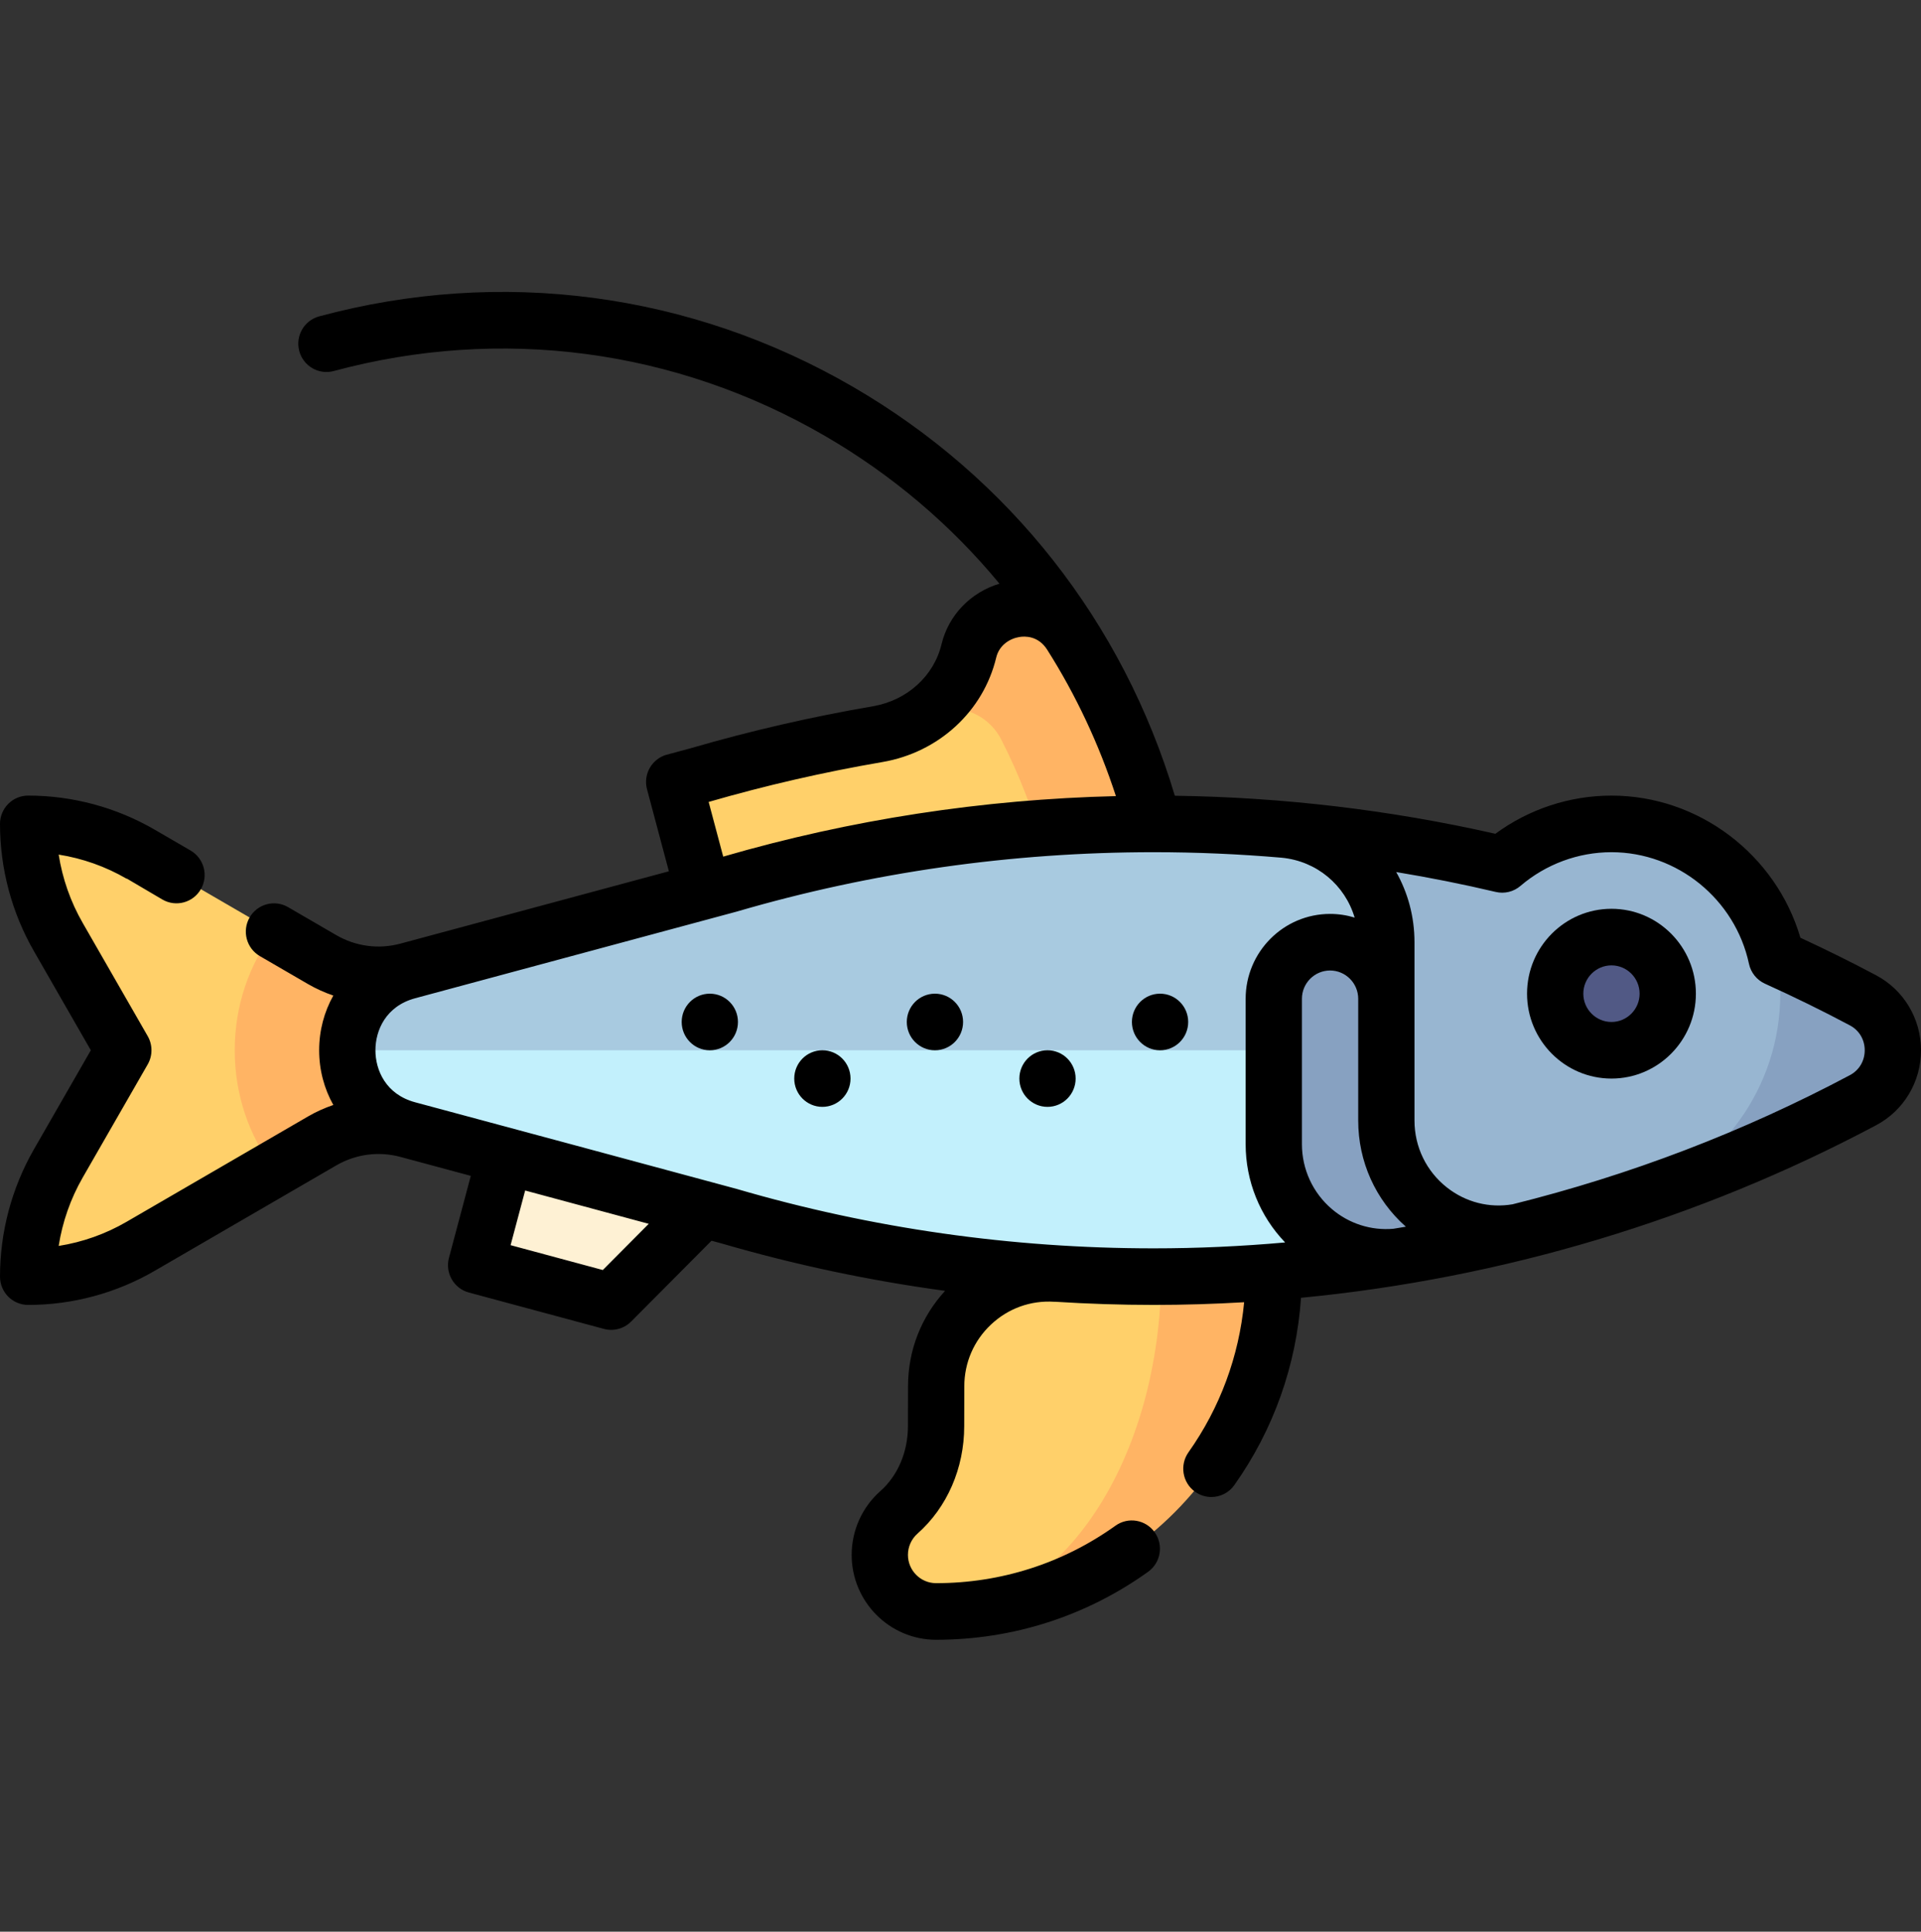<svg width="184" height="185" viewBox="0 0 184 185" fill="none" xmlns="http://www.w3.org/2000/svg">
<rect x="0" y="0" width="184" height="185" fill="#333333" stroke="none"/>
<g clip-path="url(#clip0_2_42609)">
<path d="M102.579 60.77C99.942 56.603 93.853 57.962 92.801 62.341C92.156 65.022 90.462 67.251 88.218 68.694V88.481L110.493 78.906C108.737 72.315 106.037 66.234 102.579 60.77Z" fill="#FFB464"/>
<path d="M100.079 81.711C99.068 77.916 97.667 74.27 95.9 70.822C94.446 67.985 90.89 66.978 88.218 68.699C86.977 69.498 85.567 70.054 84.07 70.31C78.278 71.302 72.547 72.62 66.904 74.264L64.578 74.891L70.257 96.201L100.285 83.293L100.079 81.711Z" fill="#FFD06A"/>
<path d="M111.227 105.554L89.66 154.333C107.538 154.333 122.008 139.788 122.008 121.813V105.554H111.227Z" fill="#FFB464"/>
<path d="M111.227 121.813V105.554L101.153 121.968C94.943 121.572 89.681 126.504 89.668 132.76L89.66 136.576C89.66 139.708 88.438 142.774 86.1 144.843C84.978 145.837 84.269 147.292 84.269 148.913C84.269 151.906 86.683 154.333 89.66 154.333C101.579 154.333 111.227 139.788 111.227 121.813Z" fill="#FFD06A"/>
<path d="M51.284 99.858L45.605 121.168L58.544 124.654L78.149 104.943L51.284 99.858Z" fill="#FEF1D4"/>
<path d="M26.242 89.224L13.477 81.814C10.199 79.907 6.48 78.906 2.695 78.906C2.695 82.711 3.692 86.45 5.584 89.746C5.588 89.746 11.812 100.586 11.812 100.586L5.588 111.426C3.692 114.721 2.695 118.46 2.695 122.265C6.48 122.265 10.199 121.264 13.477 119.361C13.477 119.359 21.095 114.936 26.242 111.947V89.224Z" fill="#FFD06A"/>
<path d="M39.064 108.184V92.987C36.291 93.734 33.337 93.343 30.852 91.9L26.242 89.224C23.853 92.381 22.483 96.319 22.483 100.585C22.483 104.852 23.853 108.791 26.242 111.948C28.868 110.423 30.852 109.271 30.852 109.271C33.338 107.828 36.291 107.437 39.064 108.184Z" fill="#FFB464"/>
<path d="M33.264 100.585C33.264 103.864 35.197 107.142 39.064 108.184L69.801 116.465C82.715 120.239 96.368 122.265 110.493 122.265C118.563 122.265 126.479 121.598 134.191 120.325L152.291 89.746L33.264 100.585Z" fill="#C2F0FC"/>
<path d="M123.025 79.445C118.892 79.09 114.718 78.906 110.493 78.906C96.369 78.906 82.715 80.932 69.802 84.706L39.064 92.987C35.198 94.028 33.265 97.307 33.265 100.585H143.511C142.761 89.517 134.135 80.518 123.025 79.445Z" fill="#A8CAE0"/>
<path d="M132.789 95.657C132.789 92.663 130.375 90.237 127.398 90.237C124.421 90.237 122.008 92.663 122.008 95.657V109.578C122.008 116.148 127.767 121.196 134.191 120.33C138.242 119.663 142.237 118.831 146.167 117.836C146.167 117.835 148.762 95.657 148.762 95.657H132.789Z" fill="#87A1C1"/>
<path d="M178.452 95.807C175.738 94.363 172.971 93.01 170.159 91.738H156.354V114.848C164.023 112.29 171.409 109.11 178.452 105.364C182.256 103.341 182.256 97.83 178.452 95.807Z" fill="#87A1C1"/>
<path d="M154.352 78.906C150.355 78.906 146.699 80.367 143.876 82.783C137.096 81.182 130.134 80.057 123.025 79.445C128.553 79.978 132.789 84.64 132.789 90.237V107.312C132.789 114.356 139.373 119.556 146.167 117.835C149.613 116.962 153.01 115.965 156.354 114.85C164.801 112.031 170.523 104.115 170.523 95.165C170.523 86.186 163.283 78.906 154.352 78.906Z" fill="#98B6D1"/>
<path d="M154.349 100.585C157.326 100.585 159.74 98.159 159.74 95.165C159.74 92.172 157.326 89.746 154.349 89.746C151.372 89.746 148.958 92.172 148.958 95.165C148.958 98.159 151.372 100.585 154.349 100.585Z" fill="#515985"/>
<path d="M154.352 87.036C149.893 87.036 146.266 90.683 146.266 95.166C146.266 99.648 149.893 103.296 154.352 103.296C158.81 103.296 162.438 99.648 162.438 95.166C162.438 90.683 158.81 87.036 154.352 87.036ZM154.352 97.876C152.865 97.876 151.656 96.66 151.656 95.166C151.656 93.671 152.865 92.456 154.352 92.456C155.838 92.456 157.047 93.671 157.047 95.166C157.047 96.66 155.838 97.876 154.352 97.876Z" fill="black"/>
<path d="M70.554 87.308C70.535 87.314 70.573 87.303 70.554 87.308V87.308Z" fill="black"/>
<path d="M179.712 93.411C177.382 92.172 174.943 90.963 172.449 89.808C170.109 81.842 162.71 76.196 154.352 76.196C150.35 76.196 146.453 77.485 143.232 79.853C133.189 77.575 122.876 76.352 112.529 76.21C107.571 59.602 96.691 45.75 81.709 37.053C66.13 28.01 47.968 25.612 30.57 30.299C29.132 30.686 28.279 32.172 28.664 33.618C29.049 35.064 30.527 35.923 31.965 35.534C47.973 31.222 64.682 33.428 79.014 41.747C85.475 45.498 91.103 50.293 95.733 55.901C92.981 56.724 90.853 58.91 90.181 61.705C89.449 64.753 86.873 67.082 83.618 67.639C77.745 68.644 71.878 69.995 66.18 71.654L63.88 72.274C62.95 72.524 62.224 73.255 61.974 74.19C61.849 74.659 61.854 75.145 61.976 75.598C62.006 75.711 63.251 80.383 64.067 83.445L38.367 90.369C36.271 90.934 34.08 90.645 32.2 89.553L27.59 86.876C26.3 86.128 24.652 86.572 23.908 87.868C23.163 89.164 23.605 90.821 24.894 91.57L29.505 94.247C30.284 94.698 31.095 95.062 31.927 95.346C31.059 96.893 30.57 98.68 30.57 100.585C30.57 102.491 31.059 104.277 31.928 105.825C31.096 106.11 30.284 106.472 29.505 106.924L12.128 117.011C10.115 118.182 7.905 118.964 5.62 119.325C5.979 117.028 6.756 114.805 7.919 112.78L14.147 101.94C14.629 101.102 14.629 100.068 14.147 99.23L7.921 88.389C6.757 86.365 5.979 84.143 5.62 81.846C7.904 82.207 10.115 82.988 12.129 84.157L12.139 84.139L15.558 86.15C16.847 86.897 18.495 86.454 19.24 85.158C19.984 83.862 19.543 82.204 18.254 81.456C16.365 80.36 15.01 79.572 14.854 79.481C14.845 79.475 14.834 79.469 14.824 79.463C11.141 77.325 6.947 76.195 2.695 76.195C1.206 76.195 0 77.409 0 78.905C0 83.184 1.125 87.401 3.253 91.1L8.7 100.585C6.748 103.983 3.455 109.717 3.269 110.038C3.262 110.049 3.256 110.06 3.25 110.07C1.124 113.774 0 117.99 0 122.266C0 123.763 1.206 124.975 2.695 124.975C6.95 124.975 11.145 123.844 14.824 121.704L32.2 111.618C34.08 110.527 36.27 110.238 38.366 110.802L45.094 112.614L43.002 120.467C42.817 121.161 42.913 121.901 43.271 122.523C43.628 123.146 44.217 123.6 44.907 123.786L57.847 127.271C58.078 127.334 58.312 127.364 58.544 127.364C59.25 127.364 59.938 127.085 60.45 126.57L68.152 118.826L69.077 119.075C76.1 121.126 83.268 122.642 90.525 123.626C88.236 126.118 86.98 129.321 86.973 132.754L86.965 136.575C86.965 139.049 86.001 141.321 84.319 142.809C82.575 144.352 81.575 146.578 81.575 148.913C81.575 153.395 85.202 157.043 89.66 157.043C96.996 157.043 104.019 154.792 109.97 150.533C111.183 149.666 111.467 147.974 110.603 146.754C109.741 145.535 108.057 145.25 106.845 146.118C101.811 149.719 95.869 151.622 89.661 151.622C88.174 151.622 86.966 150.407 86.966 148.912C86.966 148.134 87.299 147.392 87.881 146.877C90.725 144.36 92.356 140.605 92.356 136.581L92.364 132.765C92.368 130.502 93.275 128.405 94.917 126.858C96.567 125.304 98.723 124.526 100.982 124.672C101.009 124.673 101.034 124.67 101.061 124.671C104.195 124.869 107.34 124.974 110.493 124.974C113.389 124.974 116.282 124.886 119.168 124.716C118.674 129.899 116.859 134.82 113.836 139.089C112.973 140.308 113.256 142.001 114.468 142.868C114.942 143.208 115.488 143.371 116.029 143.371C116.872 143.371 117.701 142.975 118.227 142.233C121.987 136.924 124.17 130.765 124.615 124.292C143.869 122.437 162.684 116.817 179.713 107.759C182.358 106.352 184.001 103.603 184.001 100.585C184 97.567 182.357 94.818 179.712 93.411ZM84.522 72.982C89.904 72.061 94.182 68.134 95.42 62.977C95.716 61.748 96.756 61.154 97.63 61.008C98.148 60.921 99.445 60.867 100.304 62.225C103.05 66.559 105.261 71.26 106.886 76.245C94.106 76.553 81.471 78.496 69.272 82.04L67.877 76.803C73.319 75.226 78.918 73.941 84.522 72.982ZM57.739 121.632L48.906 119.252L50.301 114.017L62.139 117.207L57.739 121.632ZM123.094 118.991C118.909 119.364 114.704 119.556 110.493 119.556C96.917 119.556 83.48 117.64 70.554 113.863C70.554 113.848 39.761 105.567 39.761 105.567C36.959 104.812 35.96 102.498 35.96 100.585C35.96 98.673 36.959 96.36 39.761 95.605L70.554 87.308C83.478 83.531 96.916 81.616 110.493 81.616C114.591 81.616 118.686 81.793 122.763 82.144C126.136 82.467 128.832 84.778 129.752 87.879C129.007 87.651 128.217 87.527 127.398 87.527C122.94 87.527 119.312 91.174 119.312 95.657V109.578C119.312 113.114 120.677 116.475 123.094 118.991ZM133.463 117.681C131.334 117.867 129.216 117.196 127.567 115.791C125.747 114.24 124.703 111.976 124.703 109.579V95.657C124.703 94.162 125.912 92.947 127.398 92.947C128.885 92.947 130.094 94.162 130.094 95.657V107.313C130.094 111.245 131.748 114.906 134.657 117.483C134.26 117.551 133.861 117.616 133.463 117.681ZM177.192 102.968C166.983 108.398 156.108 112.547 144.878 115.337C142.662 115.715 140.409 115.15 138.609 113.74C136.623 112.184 135.484 109.842 135.484 107.312V90.237C135.484 87.789 134.85 85.498 133.734 83.518C136.936 84.045 140.117 84.679 143.269 85.423C144.102 85.619 144.98 85.407 145.632 84.848C148.068 82.764 151.165 81.616 154.352 81.616C160.656 81.616 166.196 86.112 167.523 92.308C167.704 93.15 168.271 93.855 169.052 94.209C171.856 95.477 174.594 96.821 177.191 98.203C178.079 98.675 178.609 99.566 178.609 100.585C178.609 101.606 178.079 102.497 177.192 102.968Z" fill="black"/>
<path d="M111.114 100.586C112.603 100.586 113.809 99.373 113.809 97.876C113.809 96.379 112.603 95.166 111.114 95.166C109.625 95.166 108.419 96.379 108.419 97.876C108.419 99.373 109.625 100.586 111.114 100.586Z" fill="black"/>
<path d="M100.333 106.006C101.821 106.006 103.028 104.792 103.028 103.296C103.028 101.799 101.821 100.586 100.333 100.586C98.844 100.586 97.638 101.799 97.638 103.296C97.638 104.792 98.844 106.006 100.333 106.006Z" fill="black"/>
<path d="M78.77 106.006C80.259 106.006 81.466 104.792 81.466 103.296C81.466 101.799 80.259 100.586 78.77 100.586C77.282 100.586 76.075 101.799 76.075 103.296C76.075 104.792 77.282 106.006 78.77 106.006Z" fill="black"/>
<path d="M89.552 100.586C91.04 100.586 92.247 99.373 92.247 97.876C92.247 96.379 91.04 95.166 89.552 95.166C88.063 95.166 86.856 96.379 86.856 97.876C86.856 99.373 88.063 100.586 89.552 100.586Z" fill="black"/>
<path d="M67.989 100.586C69.478 100.586 70.684 99.373 70.684 97.876C70.684 96.379 69.478 95.166 67.989 95.166C66.5 95.166 65.294 96.379 65.294 97.876C65.294 99.373 66.5 100.586 67.989 100.586Z" fill="black"/>
</g>
<defs>
<clipPath id="clip0_2_42609">
<rect width="184" height="185" fill="white"/>
</clipPath>
</defs>
</svg>
